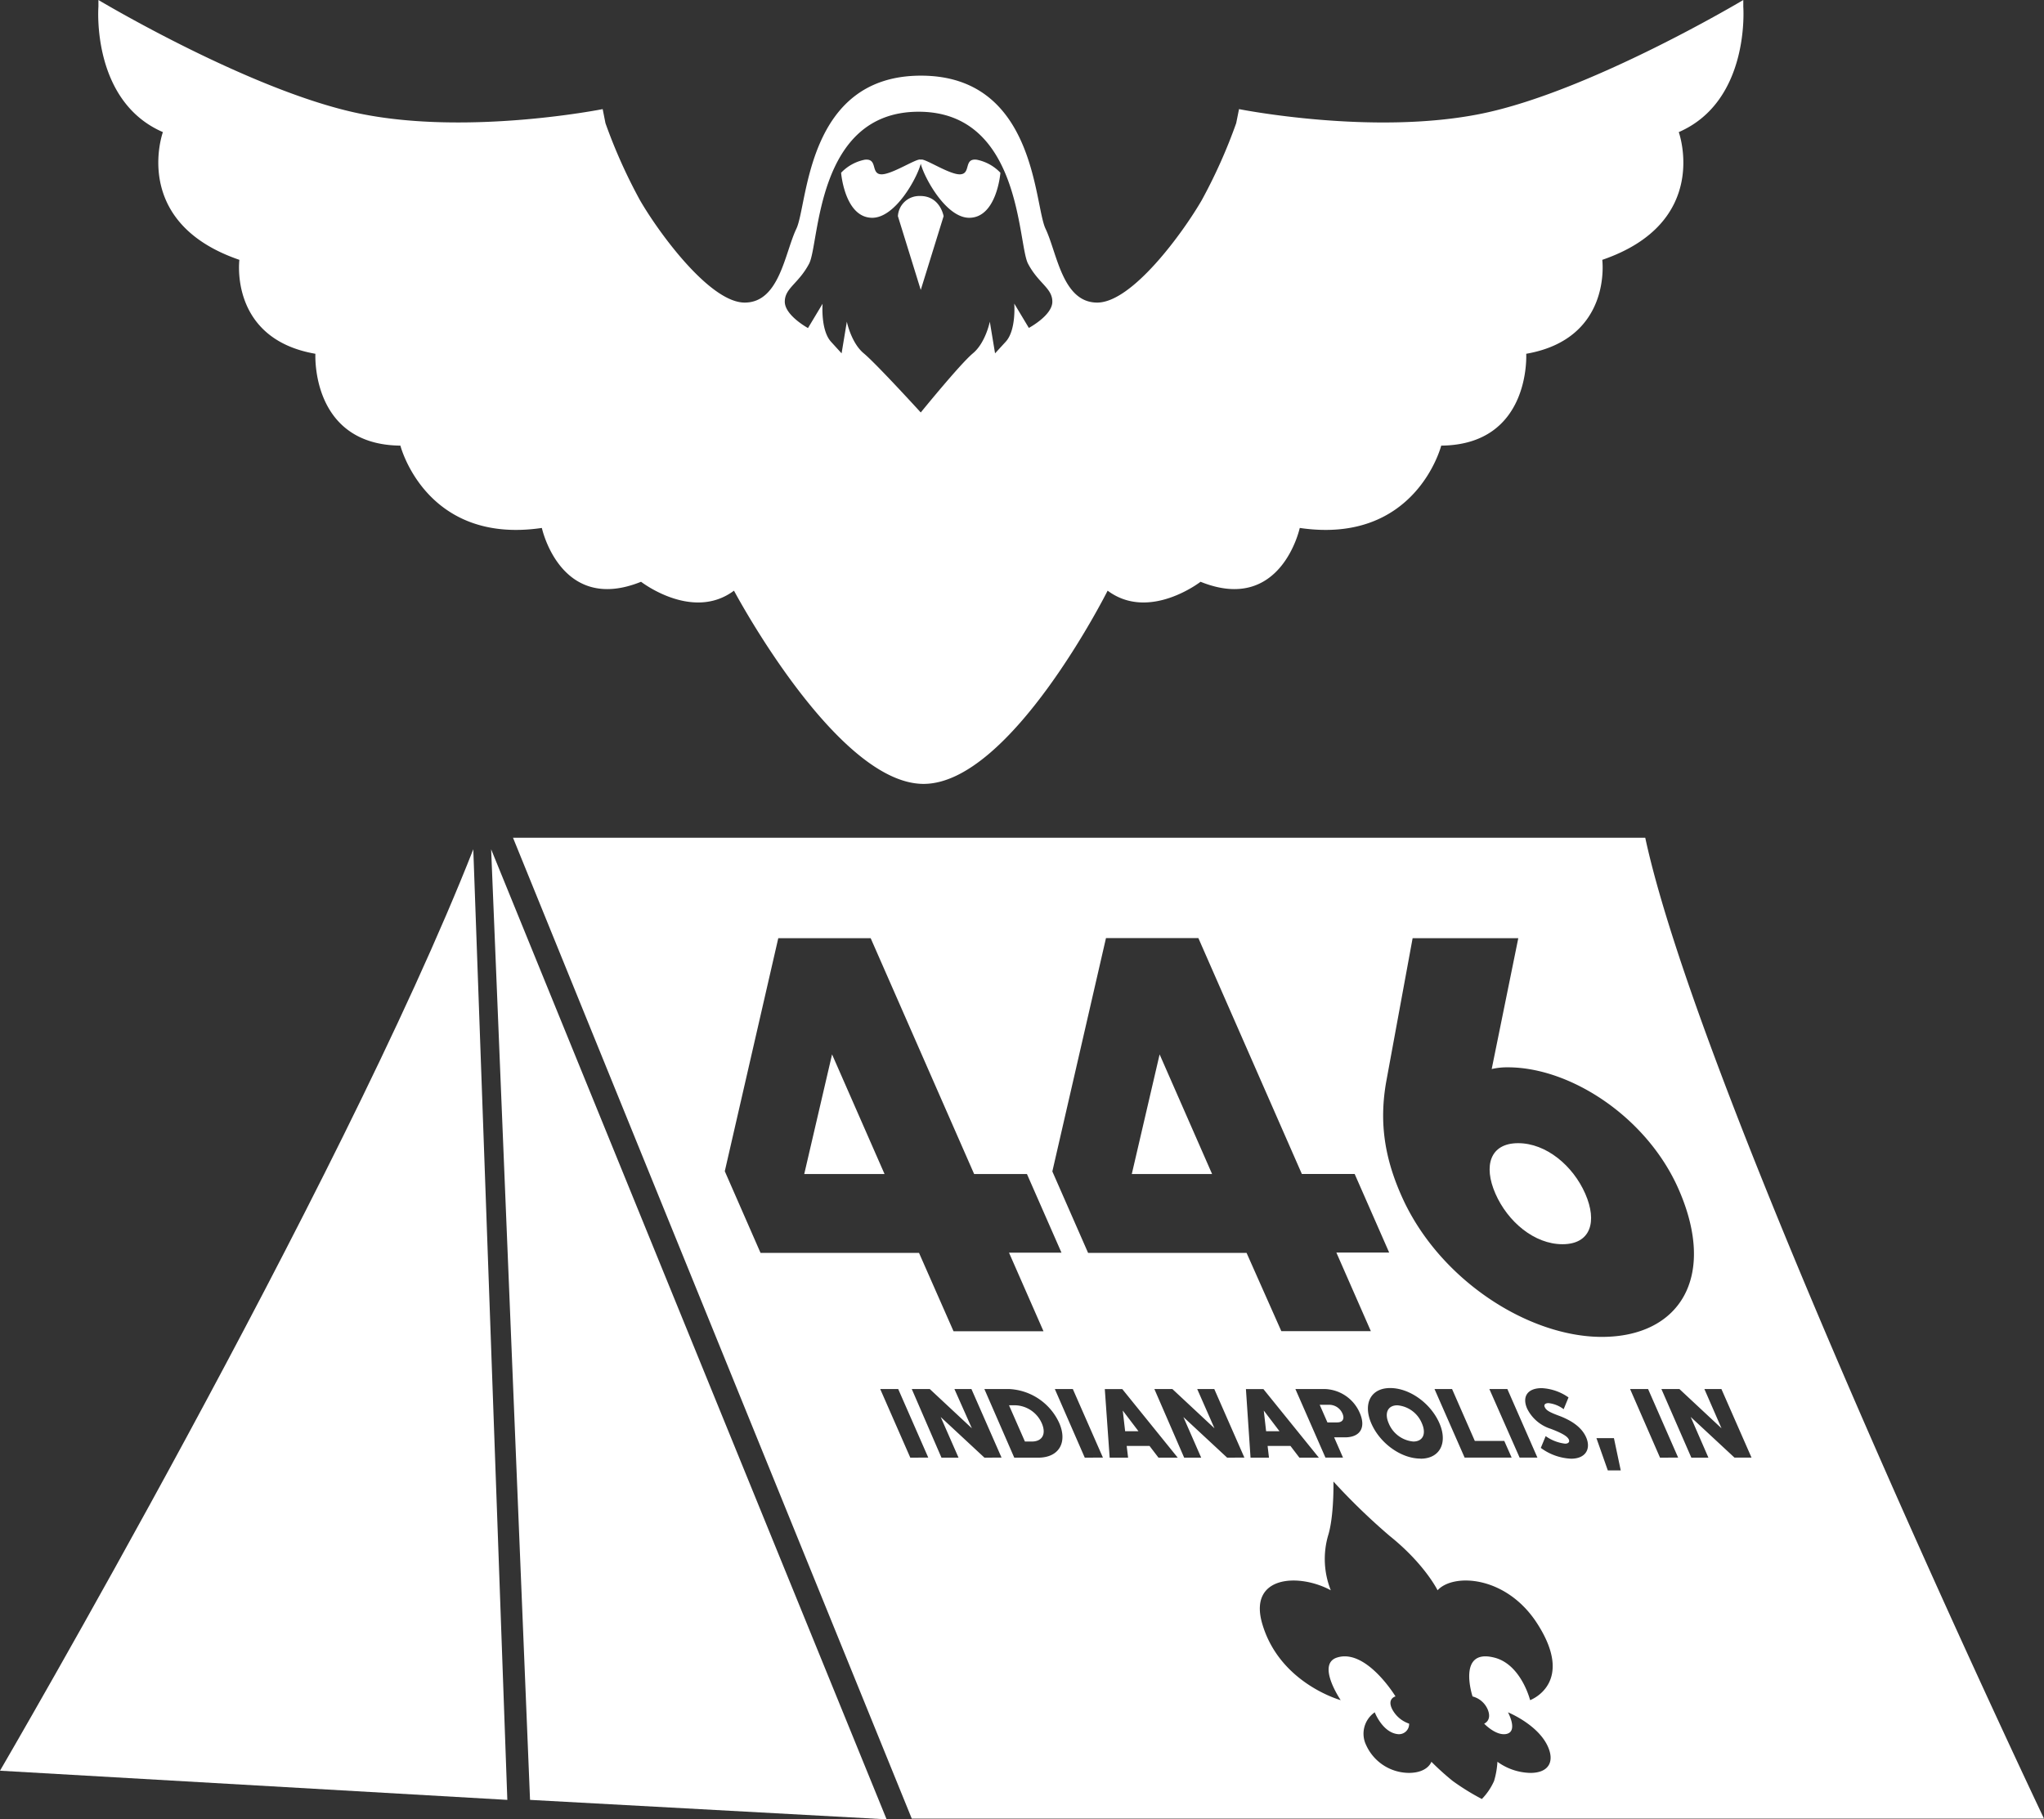 <svg xmlns="http://www.w3.org/2000/svg" viewBox="0 0 420.34 374.17"><rect x="0" y="0" width="420.34" height="374.17" fill="#333333" stroke="none"/><title>t446</title><g id="Eagle"><path d="M322.94,168.05" transform="translate(-101.5 -107.33)" style="fill:#bcbec0;stroke:#FFFFFF;stroke-miterlimit:10"/><path d="M289.85,130.27h0Z" transform="translate(-101.5 -107.33)" style="fill:#fff"/><path d="M290.6,147.64a4.39,4.39,0,0,0-4.45,4.15l4.7,15.17,4.7-15.17S294.84,147.54,290.6,147.64Z" transform="translate(-101.5 -107.33)" style="fill:#FFFFFF"/><path d="M302.38,140.18c-2.75-.36-1.16,2.83-3.36,3s-7.55-3.48-8.17-3c-.62-.49-6,3.13-8.17,3s-.61-3.33-3.36-3a9.17,9.17,0,0,0-4.85,2.68s.72,9.12,6.29,9.26c4.86.13,9.4-8.32,10.09-11.12.69,2.8,5.23,11.25,10.08,11.12,5.58-.14,6.3-9.26,6.3-9.26A9.17,9.17,0,0,0,302.38,140.18Z" transform="translate(-101.5 -107.33)" style="fill:#FFFFFF"/><path d="M460,108.71v-1.38s-31.48,18.82-53.84,23.38-49.86-.94-49.86-.94l-.58,2.89a108.9,108.9,0,0,1-7.09,15.85c-3.9,6.73-14.32,21.05-21.49,21.05s-8.25-10.2-10.63-15.19-2-31.48-25.62-31.48-23.23,26.48-25.62,31.48-3.47,15.19-10.63,15.19S237,155.24,233.11,148.51a109.5,109.5,0,0,1-7.1-15.85l-.57-2.89s-27.5,5.49-49.86.94-53.84-23.38-53.84-23.38v1.38S120.22,128.1,135,134.5c0,0-6.73,18.57,15.73,26.27,0,0-2.13,16.25,15.63,19.32,0,0-1,18.71,17.48,18.89,0,0,5.21,20.44,29.09,16.93,0,0,3.83,17.76,20.4,11.07,0,0,10.57,8.21,19.11,1.83,0,0,21.09,39.75,39,39.74s37.84-39.74,37.84-39.74c8.54,6.38,19.11-1.83,19.11-1.83,16.57,6.69,20.4-11.07,20.4-11.07,23.88,3.51,29.09-16.93,29.09-16.93,18.52-.18,17.48-18.89,17.48-18.89C433.11,177,431,160.77,431,160.77c22.46-7.7,15.73-26.27,15.73-26.27C461.48,128.1,460,108.71,460,108.71ZM313.08,174.77l-3-5s.43,5.43-1.74,7.82L306.13,180l-1.08-6.51s-.87,4.34-3.48,6.51-10.72,12.16-10.72,12.16-9.12-10-11.72-12.16-3.48-6.51-3.48-6.51L274.57,180l-2.17-2.38c-2.17-2.39-1.74-7.82-1.74-7.82l-3,5s-4.77-2.6-4.77-5.42,2.82-3.69,5-7.82,1.33-31.24,22.51-31.25,20.36,27.16,22.51,31.25,5,5,5,7.82S313.08,174.77,313.08,174.77Z" transform="translate(-101.5 -107.33)" style="fill:#FFFFFF"/></g><g id="Tent"><polygon points="182.33 374.17 109 370.17 101 174.67 182.33 374.17" style="fill:#FFFFFF"/><path d="M101.5,471.5l104.33,6-7-195.5C171.5,351.5,101.5,471.5,101.5,471.5Z" transform="translate(-101.5 -107.33)" style="fill:#FFFFFF"/></g><g id="Tent_Text_OUTLINED" data-name="Tent Text OUTLINED"><path d="M413.7,342.44c-5.75,0-7.2,4.62-4.67,10.39s8,10.39,13.79,10.39,7.21-4.62,4.68-10.39S419.46,342.44,413.7,342.44Z" transform="translate(-101.5 -107.33)" style="fill:#FFFFFF"/><polygon points="232.75 241.45 249.26 241.45 238.47 216.85 232.75 241.45" style="fill:#FFFFFF"/><polygon points="165.39 241.45 181.9 241.45 171.11 216.85 165.39 241.45" style="fill:#FFFFFF"/><path d="M374.89,396.24h-2l1.59,3.63h2c1.16,0,1.56-.76,1.1-1.81A3,3,0,0,0,374.89,396.24Z" transform="translate(-101.5 -107.33)" style="fill:#FFFFFF"/><polygon points="259.89 290.1 260.37 294.35 263.12 294.35 259.89 290.1" style="fill:#FFFFFF"/><polygon points="234.12 294.35 230.89 290.1 231.38 294.35 234.12 294.35" style="fill:#FFFFFF"/><path d="M388.87,396.35c-2,0-2.71,1.61-1.78,3.72a6.05,6.05,0,0,0,5.05,3.73c2,0,2.7-1.61,1.77-3.73A6,6,0,0,0,388.87,396.35Z" transform="translate(-101.5 -107.33)" style="fill:#FFFFFF"/><path d="M439.84,279.63H207l82,201.72H521.84S451.3,333,439.84,279.63Zm-53.28,50.22L392,300.28h21.73l-5.47,26.91a14.24,14.24,0,0,1,3.33-.35c12.92,0,28.62,10.28,35.11,25.07,8,18.24.07,30.37-15.79,30.37-15.21,0-33.69-11.9-41.24-29.1C385.93,344.75,385.23,337.47,386.56,329.85ZM396.5,393h3.61l4.68,10.68h6.06l1.51,3.42h-9.67Zm-2.87,14.31c-4,0-8.33-3.13-10.11-7.2s-.14-7.31,3.86-7.31,8.32,3.12,10.11,7.19S397.62,407.33,393.63,407.33ZM407.78,393h3.7l6.18,14.1H414Zm-78.84-92.74h19l21.28,48.51h10.86l7.1,16.17H376.32l7.09,16.16H365L357.85,365H325.26l-7.35-16.75Zm48.74,106.84h-3.61L367.89,393h5.93a8.11,8.11,0,0,1,7.32,4.94c1.3,3,.07,5-3.06,5h-2.22ZM250.55,348.21l11-47.93h19l21.28,48.51h10.86l7.1,16.17H309l7.09,16.16H297.59L290.49,365H257.9Zm38.15,58.91L282.51,393h3.7l6.18,14.1Zm15.25,0-9-8.36,3.67,8.36h-3.51L289,393h3.7l8.66,8.08L297.77,393h3.5l6.19,14.1Zm11,0h-4.87L303.93,393h5a11.94,11.94,0,0,1,10.4,7C321.07,404,319.27,407.12,315,407.12Zm9.63,0L318.42,393h3.7l6.19,14.1Zm15.16,0-1.84-2.41h-4.7l.29,2.41h-3.79l-1-14.1h3.6l11.4,14.1Zm14.12,0-9-8.36,3.66,8.36h-3.5L338.89,393h3.7l8.66,8.08L347.7,393h3.51l6.19,14.1Zm3.86-14.1h3.6l11.4,14.1h-4l-1.84-2.41h-4.7l.28,2.41h-3.79Zm46.57,63.2a4.65,4.65,0,0,1,3.17,2.73c.9,2.24-.75,2.87-.75,2.87s2.3,2.44,4.41,2.15c2.73-.38.49-4.48.49-4.48s5.88,2.38,8.05,6.72c1.7,3.41.32,5.79-3.55,5.74a11.92,11.92,0,0,1-6.67-2.29,17.05,17.05,0,0,1-.69,3.95,12.7,12.7,0,0,1-2.51,3.71,48.7,48.7,0,0,1-6-3.71,54.16,54.16,0,0,1-4.38-3.95s-.7,2.24-4.53,2.29a9.72,9.72,0,0,1-8.9-5.74,5.35,5.35,0,0,1,1.78-6.72s1.58,4.1,4.67,4.48a2.09,2.09,0,0,0,2.4-2.15,6.14,6.14,0,0,1-3.43-2.87c-1.21-2.28.63-2.73.63-2.73s-6-9.88-12-8c-4.34,1.34.73,8.77.73,8.77s-12.56-3.43-16.14-15.73c-2.87-9.86,7.49-10.44,14.1-6.87a17.39,17.39,0,0,1-.57-11.19c1.27-4,1.12-11.17,1.12-11.17a131.54,131.54,0,0,0,11.54,11.17c7.23,5.79,9.87,11.19,9.87,11.19,3.27-3.57,14.19-3,20.51,6.87,7.9,12.3-1.48,15.73-1.48,15.73s-1.85-7.43-7.44-8.77C401.08,446.34,404.32,456.22,404.32,456.22Zm20.29-48.89a11.28,11.28,0,0,1-6.22-2.22l1-2.42a8.65,8.65,0,0,0,4,1.55c.66,0,1-.36.75-.88s-1-1.15-3.72-2.18a8.1,8.1,0,0,1-4.85-4.17c-1.06-2.44.08-4.19,3-4.19a10.47,10.47,0,0,1,5.52,1.91l-1,2.42a6.27,6.27,0,0,0-3.11-1.25c-.74,0-1,.38-.78.81.27.62.81,1,2.88,1.77s4.59,2.08,5.63,4.45S427.59,407.33,424.61,407.33Zm7.56,2.41-2.34-6.64h3.6l1.4,6.64Zm10.74-2.62L436.72,393h3.7l6.18,14.1Zm9.95,0h-3.51L443.16,393h3.7l8.66,8.08L452,393h3.5l6.19,14.1h-3.51l-9-8.36Z" transform="translate(-101.5 -107.33)" style="fill:#FFFFFF"/><path d="M310.41,396.35H309l3.27,7.45h1.42c2.16,0,3-1.55,2.06-3.73A6.17,6.17,0,0,0,310.41,396.35Z" transform="translate(-101.5 -107.33)" style="fill:#FFFFFF"/></g></svg>
